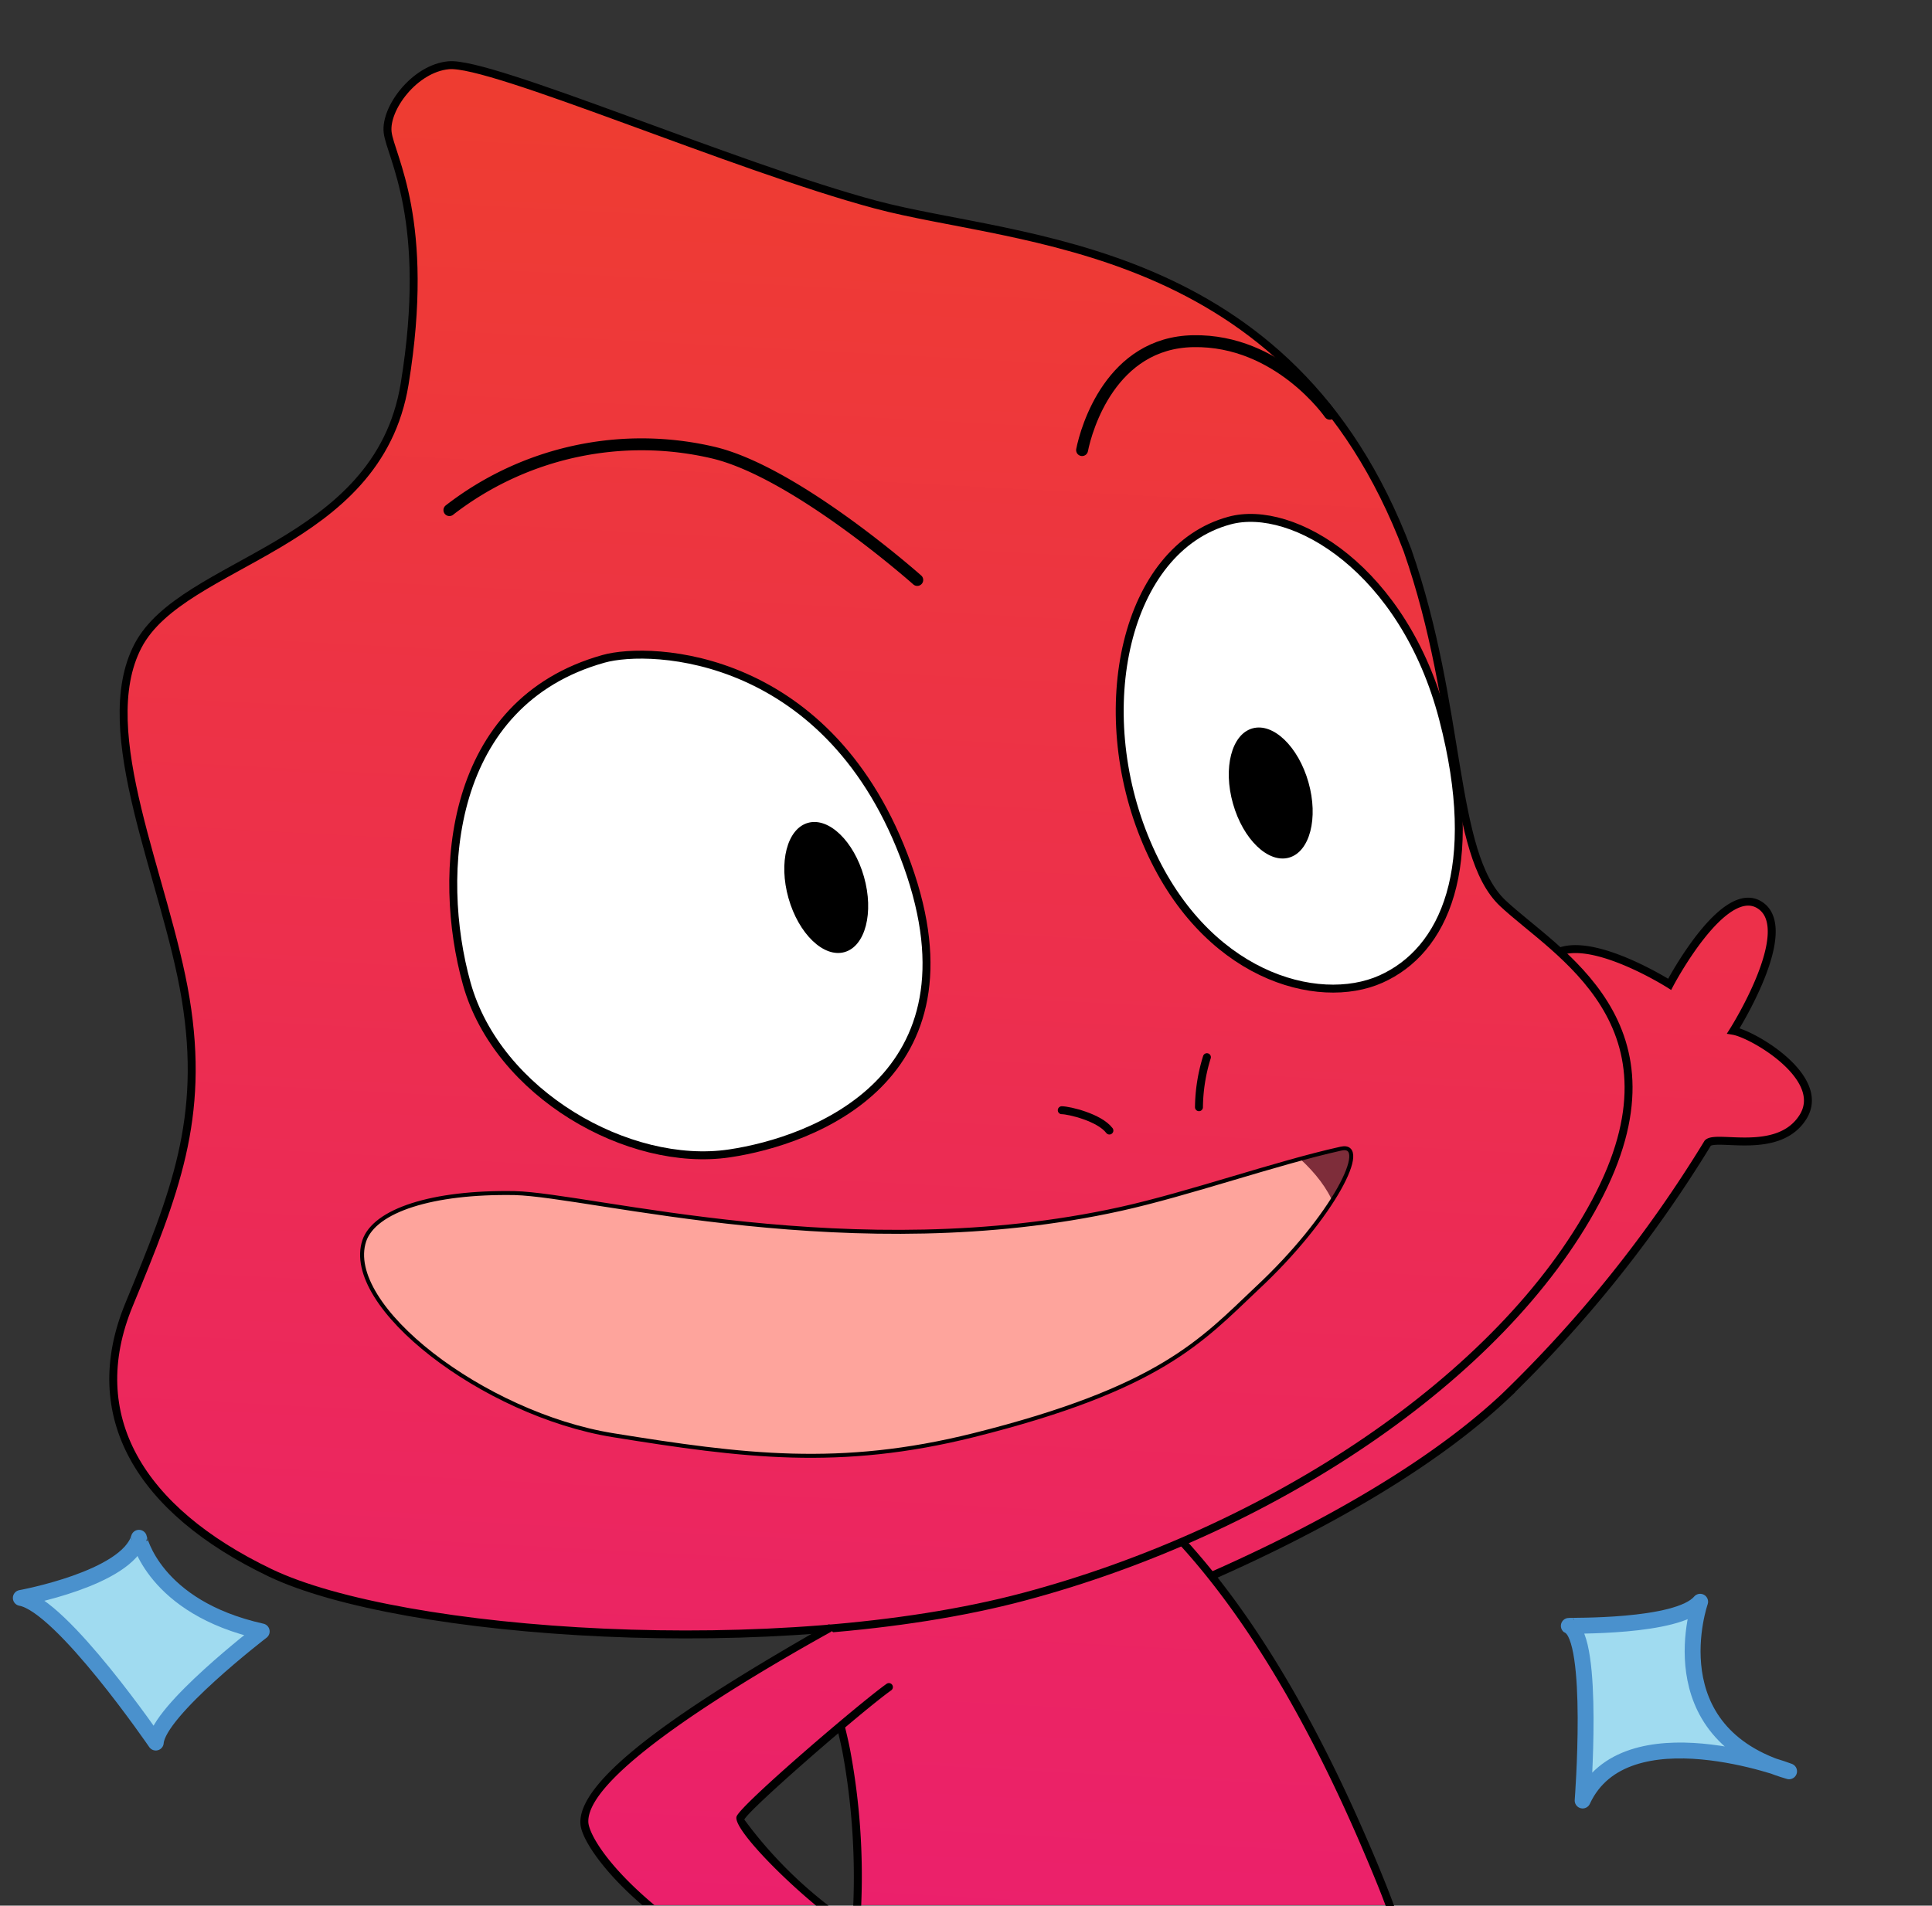 <svg xmlns="http://www.w3.org/2000/svg" xmlns:xlink="http://www.w3.org/1999/xlink" viewBox="0 0 121.66 120.03"><rect x="0" y="0" width="121.66" height="120.03" fill="#333333" stroke="none"/><defs><style>.cls-1,.cls-12,.cls-2,.cls-7{fill:none;}.cls-1,.cls-10,.cls-12,.cls-3,.cls-5,.cls-7,.cls-8{stroke:#000;stroke-miterlimit:10;}.cls-1,.cls-10,.cls-12,.cls-13,.cls-3,.cls-5,.cls-7,.cls-8{stroke-linecap:round;}.cls-1{stroke-width:0.25px;}.cls-12,.cls-3,.cls-5,.cls-8{stroke-width:0.5px;}.cls-3{fill:url(#linear-gradient);}.cls-4{fill:url(#linear-gradient-2);}.cls-5{fill:url(#linear-gradient-3);}.cls-6{fill:url(#linear-gradient-4);}.cls-7{stroke-width:0.75px;}.cls-8{fill:#fff;}.cls-9{clip-path:url(#clip-path);}.cls-10{fill:#7e2d3a;}.cls-11{fill:#fea49c;}.cls-13{fill:#a0dbf0;stroke:#4a91cd;stroke-linejoin:round;}</style><linearGradient id="linear-gradient" x1="703.23" y1="182.53" x2="713.93" y2="-17.54" gradientTransform="translate(-615.92)" gradientUnits="userSpaceOnUse"><stop offset="0" stop-color="#e9118b"/><stop offset="1" stop-color="#ef4323"/></linearGradient><linearGradient id="linear-gradient-2" x1="681.25" y1="183.15" x2="692.16" y2="-20.83" xlink:href="#linear-gradient"/><linearGradient id="linear-gradient-3" x1="664.46" y1="180.45" x2="675.16" y2="-19.62" xlink:href="#linear-gradient"/><linearGradient id="linear-gradient-4" x1="658.43" y1="182.81" x2="669.5" y2="-24.12" xlink:href="#linear-gradient"/><clipPath id="clip-path"><path class="cls-1" d="M84.44,72.35c-4.14.92-9.58,2.85-13.88,3.8-16.74,3.7-33.36-.88-38.15-1-5.21-.09-8.82,1.1-9.47,3-1.36,4.09,7.48,10.93,15.67,12.25s14.27,2.1,22.69,0c11.76-2.94,14.36-5.95,17.84-9.24C84,76.63,86.32,71.93,84.44,72.35Z"/></clipPath></defs><title>Correct feedbacK_camaleon4</title><g id="Layer_2" data-name="Layer 2"><g id="Layer_1-2" data-name="Layer 1"><rect class="cls-2" width="121.66" height="120.03"/><path class="cls-3" d="M71.11,101.4c1.37-.55,15.51-5.77,23.67-13.45A80.57,80.57,0,0,0,107.54,72c.55-.55,4.46.82,6-1.65s-3.16-5.21-4.39-5.42c0,0,4-6.31,1.71-7.89S105.14,62,105.14,62,99,58.1,97.32,60.64,101,67.43,101,67.43,89.7,89.05,71.52,95.36"/><path class="cls-4" d="M54,120H87.53c-.41-1.12-1.14-2.87-1.65-4C75.46,91.84,63.82,88.23,58.17,89.37c-11.35,2.28-6,15.27-4.85,21A43.92,43.92,0,0,1,54,120Z"/><path d="M53.07,110.45a43.7,43.7,0,0,1,.66,9.58h.5a43.23,43.23,0,0,0-.67-9.67c-.16-.87-.43-1.91-.71-3-1.12-4.41-2.66-10.45-.25-14.28a8.19,8.19,0,0,1,5.62-3.45c2.46-.49,15.33-1.55,27.43,26.48.47,1.09,1.2,2.82,1.61,3.94h.53c-.43-1.19-1.18-3-1.68-4.14-12.25-28.38-25.47-27.28-28-26.77a8.62,8.62,0,0,0-5.94,3.68c-2.52,4-1,10.17.18,14.66C52.64,108.56,52.91,109.6,53.07,110.45Z"/><path class="cls-5" d="M28.25,4.11c2.65-.26,18,6.4,26.9,8.78s26.07,2.19,33.48,21.77c3.47,9.93,2.7,19.12,6,22.23s11.82,7.59,5.86,18.78-20.59,20.79-36,24.9S25.21,103,17,99.06,5.24,89.18,8.12,82.19s4.81-11.74,3.57-19.28-5.83-16.81-3-22.23,15.1-6.16,16.79-16.49-.9-14.35-1.07-15.86S26.11,4.31,28.25,4.11Z"/><path class="cls-6" d="M40.83,120H51.75c-2.4-2-5.34-5.08-5.13-5.53.34-.75,7.68-7.07,9.33-8.23l-3.78-3.71c-6.1,3.5-15.57,9.13-15.37,12.28C36.88,116,38.78,118.29,40.83,120Z"/><path d="M46.39,114.4c-.29.64,2.53,3.59,5,5.63h.78a27.18,27.18,0,0,1-5.3-5.42c.3-.65,7.41-6.83,9.25-8.14a.25.25,0,0,0-.29-.41C54.25,107.17,46.77,113.56,46.39,114.4Z"/><path d="M40.45,120h.76c-3.12-2.62-4.11-4.55-4.16-5.2-.2-3.2,11-9.63,15.25-12a.25.25,0,1,0-.25-.43c-7.78,4.45-15.7,9.42-15.5,12.51C36.62,115.89,38.1,118,40.45,120Z"/><path class="cls-7" d="M28.3,32.13A19.74,19.74,0,0,1,45,28.53c5.22,1.29,12.76,8,12.76,8"/><path class="cls-7" d="M68.14,28.35c.27-1.37,1.83-6.77,7-6.86,5.38-.1,8.6,4.57,8.6,4.57"/><path class="cls-8" d="M38,41.5c3-.85,14.34-.41,19.14,13S51.19,71.87,45.93,72.65c-6.34.94-14.61-3.77-16.54-10.7S28.23,44.24,38,41.5Z"/><path class="cls-8" d="M77.42,32.79c4-1.09,11,3.08,13.45,12.48s.07,14.62-3.91,16.4-11.18-.2-14.75-8.58S70.84,34.57,77.42,32.79Z"/><ellipse cx="80.02" cy="49.94" rx="2.47" ry="4.23" transform="translate(-10.58 23.7) rotate(-15.81)"/><ellipse cx="52.03" cy="55.89" rx="2.47" ry="4.23" transform="translate(-13.26 16.3) rotate(-15.81)"/><g class="cls-9"><path class="cls-10" d="M86.32,61.47C83.13,63.58,74.72,73.13,62.62,76S41.8,79.87,37.18,78.44s-8.49.41-8.78,4.74,4.28,11.37,12.47,12.69,19.42,1,29.2-4.78S85.24,79,86.48,72.8,87,61,86.32,61.47Z"/><path class="cls-11" d="M71.59,68.15c4.11.52,11.28,4,12.54,8.1S67.72,97.38,48.86,95.4,19,94.15,18.57,84.06s-2-8.88,10.32-9.49S69.36,67.88,71.59,68.15Z"/></g><path class="cls-1" d="M84.44,72.35c-4.14.92-9.58,2.85-13.88,3.8-16.74,3.7-33.36-.88-38.15-1-5.21-.09-8.82,1.1-9.47,3-1.36,4.09,7.48,10.93,15.67,12.25s14.27,2.1,22.69,0c11.76-2.94,14.36-5.95,17.84-9.24C84,76.63,86.32,71.93,84.44,72.35Z"/><path class="cls-12" d="M66.86,69.93c.45,0,2.37.45,3,1.28"/><path class="cls-12" d="M76,66.59a10.94,10.94,0,0,0-.5,3.15"/><path class="cls-13" d="M107.06,100.89s-2.89,8.23,5.6,10.68c0,0-10.33-3.94-13,1.84,0,0,.79-10.25-.87-11C98.74,102.38,105.66,102.55,107.06,100.89Z"/><path class="cls-13" d="M16.48,102.76s-6.52,5-6.67,7c0,0-5.92-8.65-8.5-9.11,0,0,6.68-1.21,7.44-3.79C8.75,96.84,9.66,101.24,16.48,102.76Z"/></g></g></svg>